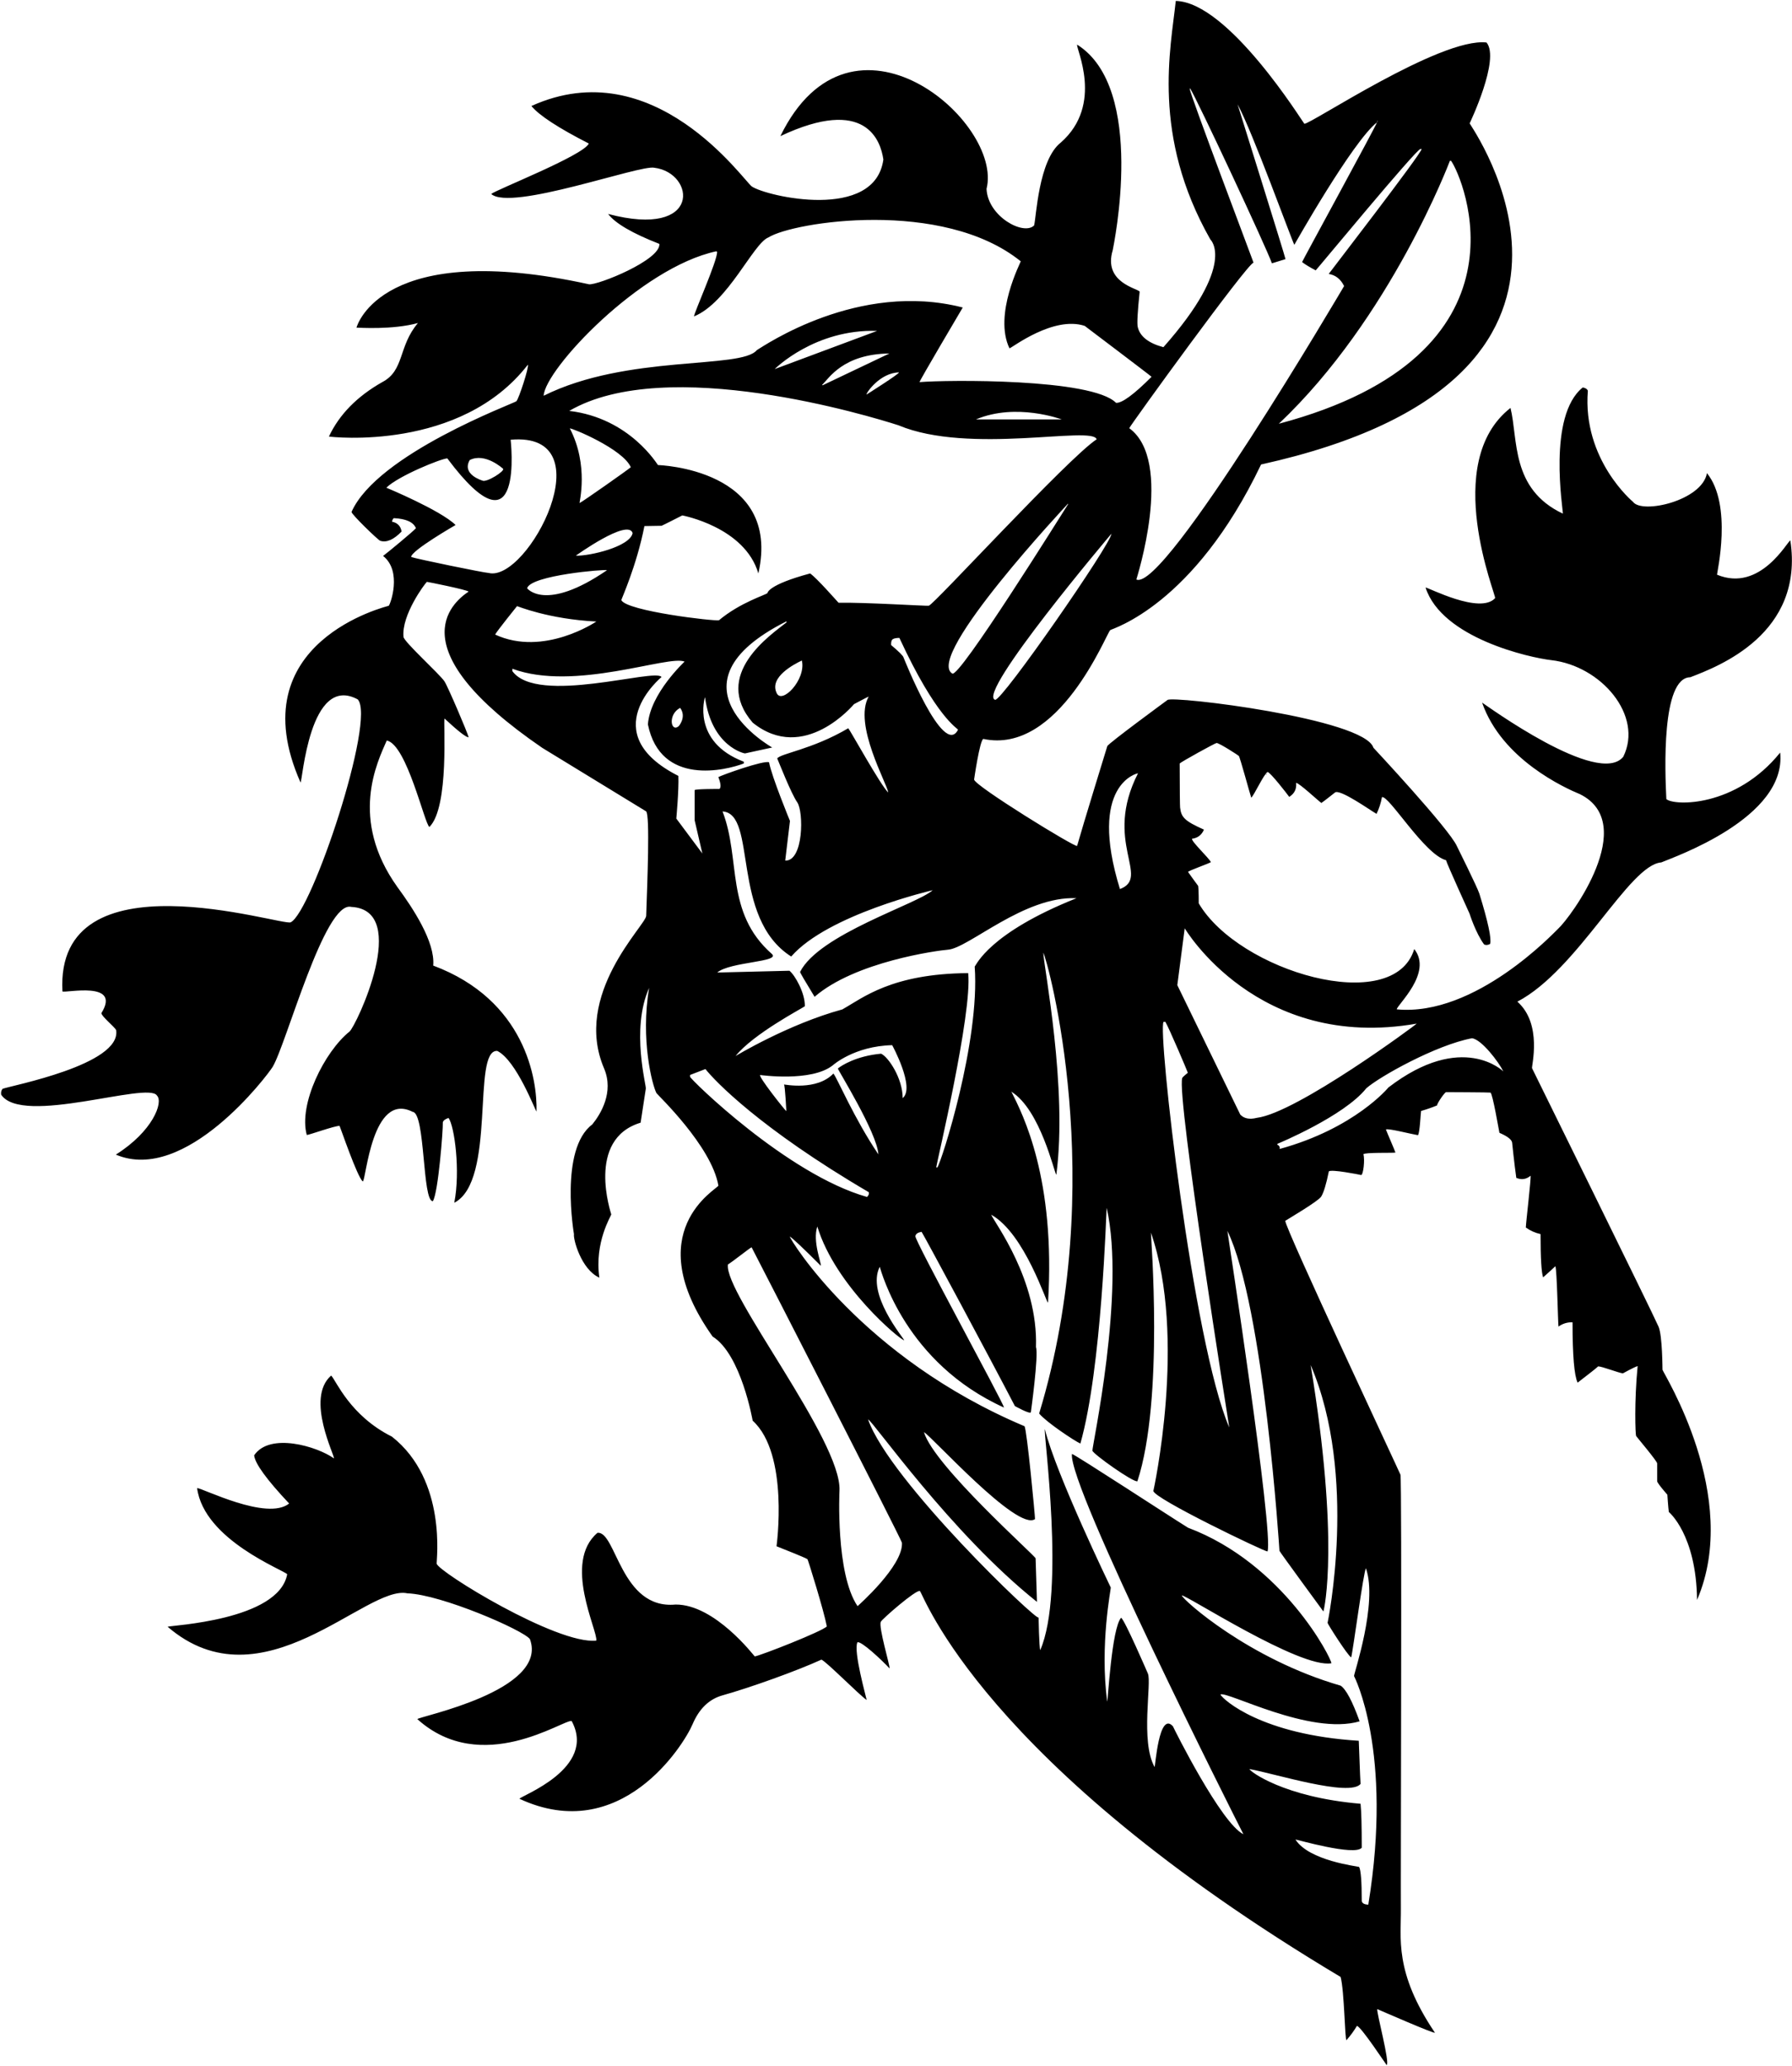 <?xml version="1.0" encoding="UTF-8"?>
<svg xmlns="http://www.w3.org/2000/svg" xmlns:xlink="http://www.w3.org/1999/xlink" width="544pt" height="627pt" viewBox="0 0 544 627" version="1.1">
<g id="surface1">
<path style=" stroke:none;fill-rule:nonzero;fill:rgb(0%,0%,0%);fill-opacity:1;" d="M 505.855 242.469 C 505.441 234.238 504.285 205.613 513.113 205.508 C 521.723 202.203 547.766 192.301 543.5 164 C 542.727 164 534.453 179.879 521.238 174.387 C 521.184 173.883 526.023 153.258 518.184 143.57 C 516.711 151.93 498.488 156.074 495.738 152.285 C 495.738 152.285 480.328 139.504 482.027 118.559 C 481.812 118.035 481.293 117.711 480.484 117.57 C 469.68 126.195 474.535 154.727 474.445 155.859 C 458.586 148.379 460.898 133.344 458.543 123.785 C 437.289 140.391 454.395 181.051 453.871 181.504 C 449.27 186.535 433.551 178.23 432.758 178.285 C 437.734 193.633 464.328 199.559 470.926 200.316 C 486.07 202.039 498.961 217.148 492.773 229.641 C 485.207 238.887 451.141 213.934 449.918 213.199 C 455.926 230.457 475.039 239.094 479.691 241.016 C 497.629 249.98 476.891 278.301 472.953 281.875 C 471.91 282.809 447.938 308.543 424.023 306.277 C 423.938 305.074 435.07 295.234 429.324 287.984 C 423.094 308.543 376.062 294.789 363.902 274.113 C 363.902 274.113 363.922 269.961 363.723 268.812 C 363.723 268.812 361.297 265.543 360.633 264.555 C 361.531 263.926 366.613 262.184 367.602 261.605 C 366.832 260.152 361.711 255.426 361.855 254.508 C 363.598 254.293 364.801 253.359 365.484 251.742 C 359.605 249.117 358.582 248.004 358.242 245.039 C 358.188 244.535 358.133 240.078 358.117 231.672 C 358.547 231.184 368.934 225.438 369.328 225.453 C 370.246 225.508 375.961 229.227 376.066 229.371 C 376.48 229.91 379.465 241.016 379.84 242.039 C 380.613 241.52 383.648 234.887 384.816 234.238 C 385.805 234.547 390.676 240.836 391.375 241.805 C 392.957 240.816 393.656 239.398 393.461 237.547 C 394.484 237.652 400.109 242.938 401.133 243.656 C 402.086 243.008 405.246 240.492 405.246 240.492 C 406.738 239.27 416.102 245.973 417.879 246.961 C 418.652 245.344 419.211 243.656 419.516 241.895 C 421.582 241.195 432.41 259.297 438.977 261.016 C 439.117 261.875 446.109 277.223 446.109 277.223 C 446.109 277.223 447.961 283.098 450.527 286.582 C 451.07 286.852 451.68 286.801 452.363 286.422 C 452.812 284.805 451.734 279.719 449.094 271.184 C 448.5 269.277 442.281 256.773 442.281 256.773 C 440.035 251.617 416.93 226.891 416.93 226.891 C 414.219 218.035 355.797 211.023 354.414 212.406 C 354.414 212.406 336.266 225.703 336.141 226.422 C 336.141 226.422 328.539 251.078 326.977 256.684 C 326.453 257.258 295.781 238.391 295.711 236.539 C 295.711 236.539 297.383 224.805 298.496 224.215 C 321.492 229.129 335.836 192.211 337.039 191.203 C 337.598 190.738 362.309 183.871 382.824 140.945 C 501.621 114.66 446.035 37.734 446.145 37.43 C 446.145 37.43 455.48 17.938 451.266 12.898 C 437.289 11.281 397.574 37.914 395.957 37.555 C 395.453 37.051 372.957 0.637 356.93 0.285 C 355.438 14.645 349.441 41.008 367.441 72.684 C 367.441 72.684 375.621 80.051 353.176 105.352 C 348.629 104.129 346.023 102.078 345.375 99.168 C 345.145 98.109 345.34 94.551 345.969 88.512 C 345.539 87.523 334.801 85.82 337.793 75.918 C 338.047 74.48 348.113 26.812 326.992 13.547 C 326.492 14.555 335.246 31.691 321.996 43.285 C 315.281 48.551 314.578 65.945 313.93 68.406 C 310.75 71.586 299.844 65.691 299.484 57.301 C 304.633 37.016 258.488 -2.914 236.898 41.309 C 262.926 29.031 267.363 42.785 268.164 48.406 C 265.59 67.188 232.746 59.602 228.254 56.602 C 225.828 54.984 198.594 15.277 161.32 32.164 C 163.641 35.004 169.445 38.793 178.75 43.555 C 177.074 47.219 150.504 57.605 149.121 58.863 C 155.113 64.191 194.379 49.883 198.645 50.902 C 211.113 52.449 213.234 72.512 184.609 64.922 C 186.746 67.758 191.941 70.797 200.172 74.012 C 200.547 78.953 181.41 86.59 178.805 86.266 C 116.184 72.512 108.387 98.684 108.223 99.422 C 109.121 99.422 119.176 100.129 126.875 98.02 C 120.84 105.121 122.836 112.441 116.004 115.969 C 108.352 120.316 102.977 125.816 99.852 132.465 C 100.621 132.609 139.809 137.062 160.242 110.668 C 160.676 111.316 157.457 121.129 156.758 121.754 C 156.039 122.402 114.52 137.73 106.715 155.34 C 106.68 156.074 114.781 163.891 115.41 164.09 C 117.316 164.719 119.488 163.785 121.914 161.285 C 121.629 159.633 120.676 158.645 119.023 158.305 C 119.059 157.855 119.238 157.496 119.543 157.227 C 123.266 157.406 125.512 158.43 126.266 160.281 C 125.527 161.18 117.551 167.789 116.293 168.691 C 122.172 173.336 118.484 183.461 118 183.82 C 117.855 183.926 72.258 194.633 91.227 237.422 C 91.82 237.438 93.887 204.281 108.602 212.227 C 114.184 218.258 94.641 276.824 88.242 279.863 C 85.617 281.102 16.688 258.52 18.953 300.832 C 19.781 301.426 36.984 297.453 30.777 307.426 C 30.797 308.379 34.676 311.508 35.254 312.547 C 36.984 323.074 3.305 329.422 0.789 330.391 C 0.395 330.82 0.25 331.414 0.355 332.172 C 6.707 341.711 44.973 328.066 47.633 332.422 C 49.699 334.469 46.305 343.371 35.164 350.355 C 56.285 359.344 81.219 326.277 82.762 323.742 C 86.895 316.949 98.547 273.16 106.645 275.191 C 124.832 276.156 108.043 311.453 106.105 313.016 C 98.52 319.105 90.559 335.055 93.129 344.406 C 94.027 344.336 101.738 341.551 103.086 341.641 C 103.316 342.035 108.477 357.234 110.129 358.492 C 111.137 358.312 112.855 331.062 125.277 337.383 C 129.16 337.715 128.16 364.668 131.402 364.477 C 133.059 361.98 134.531 342.375 134.422 340.832 C 134.352 340.203 134.926 339.664 136.164 339.23 C 137.961 341.656 139.809 355.352 137.906 364.965 C 150.789 358.348 143.137 318.414 150.953 318.891 C 156.777 321.742 162.523 337.109 162.867 337.273 C 163.152 327.59 159.441 303.441 131.512 292.996 C 132.152 285.805 125.312 275.516 120.656 269.188 C 105.867 248.535 114.566 231.223 117.406 224.699 C 123.504 225.91 128.906 250.16 130.359 250.934 C 136.48 244.879 134.531 218.859 134.941 218.031 C 138.984 221.785 141.41 223.691 142.258 223.746 C 142.059 222.559 135.895 208.184 134.926 206.746 C 133.414 204.504 122.598 194.727 122.492 193.254 C 121.84 186.645 128.961 177.098 129.59 176.559 C 129.91 176.578 141.574 178.914 142.258 179.508 C 137.012 183.047 120.84 196.961 164.609 226.926 C 164.789 227.035 196.129 246.188 196.129 246.188 C 197.367 247.121 196.484 268.328 196.164 277.902 C 196.074 280.742 173.746 301.777 183.406 324.266 C 186.395 331.395 182.398 338.012 179.793 341.207 C 169.754 348.695 174.242 374.504 174.242 374.504 C 173.953 375.871 176.379 385.195 181.949 387.691 C 180.402 376.98 185.543 368.914 185.562 368.504 C 185.562 368.305 177.742 345.703 194.473 340.668 L 196.043 330.395 C 196.383 329.84 191.383 312.426 197.062 299.754 C 194.379 315.422 198.016 329.332 199.289 331.703 C 199.523 332.152 216.008 347.699 218.086 359.77 C 217.707 360.848 193.715 373.652 216.324 405.555 C 224.992 410.922 228.488 431.09 228.488 431.09 C 239.633 441.203 235.73 469.199 235.73 469.199 C 237.906 470.062 244.824 472.793 245.129 473.137 C 245.309 473.316 250.141 488.875 251.004 493.512 C 249.676 495.004 230.969 502.336 229.117 502.621 C 228.922 502.496 217.008 486.789 205.074 486.883 C 188.391 488.453 187.059 464.496 181.375 465.121 C 170.754 474.145 181.535 494.859 181.016 497.824 C 169.09 499.102 132.93 476.891 132.555 474.465 C 132.43 473.691 135.812 449.188 118.988 435.941 C 106.199 429.559 102.043 418.906 100.531 417.395 C 92.555 424.344 101.914 442.176 101.344 442.516 C 96.328 438.922 81.906 434.547 77.156 441.602 C 77.371 444.043 80.91 448.93 87.777 456.227 C 81.02 461.613 61.324 451.465 59.836 451.555 C 61.941 467.379 86.445 476.512 87.184 477.699 C 84.57 491.781 51.641 493.188 50.887 493.621 C 79.691 518.402 111.191 480.691 123.695 483.484 C 133.918 483.828 158.805 494.609 160.871 497.375 C 166.648 513.078 126.984 520.859 126.695 521.652 C 146.242 539.254 171.168 521.613 173.539 522.227 C 181.289 536.594 158.031 544.938 157.691 545.82 C 188.391 560.105 207.555 529.559 210.25 523.195 C 212.246 518.488 215.281 515.559 219.359 514.43 C 227.754 512.09 242.004 506.969 249.367 503.594 C 251.094 504.402 260.688 514.176 263.098 515.848 C 262.988 515.094 258.98 500.934 260.293 498.344 C 261.445 497.844 267.84 503.879 270.051 506.27 C 270.176 505.301 266.637 493.711 267.391 492.109 C 267.785 491.266 278.047 482.336 279.25 482.766 C 280.348 483.773 297.977 534.816 406.973 599.887 C 408.121 604.199 408.25 619.059 408.754 619.059 C 409.938 617.73 410.996 616.293 411.914 614.746 C 413.082 614.766 420.883 626.66 420.953 626.625 C 421.996 625.941 417.844 610.668 418.098 609.645 C 418.922 609.984 435.488 617.246 435.598 616.797 C 423.094 598.266 425.391 588.082 425.266 578.918 C 425.176 572.555 425.625 449.633 425.141 447.492 C 425.051 447.078 389.992 372.438 390.172 370.441 C 390.91 369.957 400.164 364.531 401.062 363.113 C 401.816 361.926 402.605 359.355 403.398 355.438 C 404.242 354.758 412.348 356.355 413.227 356.555 C 413.836 356.52 414.395 351.953 413.891 350.246 C 414.32 349.637 422.77 349.906 423.613 349.742 C 423.484 349.188 421.008 343.562 420.719 342.719 C 421.652 342.375 428.031 344.047 430.457 344.461 C 431.031 343.598 431.23 338.297 431.395 337.109 C 433.027 336.645 434.645 336.086 436.227 335.441 C 436.387 334.543 438.617 331.398 438.992 331.398 C 438.992 331.398 452.273 331.449 452.469 331.539 C 453.137 331.883 455.004 342.934 455.184 343.742 C 457.68 344.82 458.977 345.844 459.047 346.797 C 459.047 346.797 459.656 352.836 460.305 357.414 C 461.887 358.082 463.324 357.863 464.637 356.77 C 464.832 357.559 463.27 370.641 463.195 372.473 C 464.547 373.445 466.035 374.109 467.672 374.469 C 467.672 381.727 467.922 386.094 468.445 387.605 C 469.703 386.488 470.941 385.375 472.164 384.227 C 472.648 385.195 472.953 401.367 473.117 402.535 C 474.391 401.621 475.812 401.188 477.375 401.242 C 477.375 411.305 477.895 417.414 478.922 419.551 C 482.531 416.785 484.617 415.133 485.156 414.609 C 486.305 414.609 491.461 416.621 492.664 416.73 C 492.664 416.73 496.098 414.828 497.141 414.52 C 496.078 425.391 496.457 435.312 496.672 435.723 C 496.816 435.992 503.07 443.359 503.07 444.062 L 503.07 449.453 C 503.07 450.062 506.16 453.551 506.16 453.551 C 506.16 453.551 506.43 457.629 506.609 458.797 C 506.609 458.797 514.934 465.605 515.18 485.48 C 528.688 454.07 504.887 416.66 504.688 415.637 C 504.672 415.547 504.672 405.285 503.484 402.555 C 501.723 398.457 465.086 324.137 465.086 324.137 C 464.852 323.652 468.348 310.762 460.629 303.941 C 478.996 294.348 494.523 262.402 504.309 261.695 C 508.102 260.078 542.441 248.203 540.41 228.363 C 526.914 245.098 508.102 244.555 505.855 242.469 Z M 359.645 281.68 C 359.645 281.68 381.723 319.082 430.082 310.605 C 430.062 310.789 393.699 337.715 381.512 339.203 C 379.32 339.754 377.652 339.422 376.512 338.211 L 357.398 298.93 Z M 353.227 310.066 L 353.766 310.066 C 354.824 311.766 360.488 325.113 360.594 325.52 C 360.594 325.52 358.816 326.93 358.891 327.141 C 357.098 332.391 373.172 433.156 373.172 433.156 C 362.09 407.594 351.344 312.461 353.227 310.066 Z M 345.465 234.652 C 334.801 255.523 349.441 266.172 339.984 269.781 C 330.145 237.891 345.344 234.605 345.465 234.652 Z M 326.797 272.551 C 300.195 283.145 296.375 292.848 295.891 293.305 C 297.531 316.086 285.797 352.516 284.57 354.219 C 284.461 354.23 284.34 354.23 284.211 354.219 C 284.273 353.168 295.203 307.434 293.914 295.281 C 270.578 295.457 261.934 302.824 255.715 306.293 C 239.301 310.762 223.297 320.438 223.297 320.438 C 228.652 313.758 243.281 306.094 244.32 305.344 C 244.453 301.398 241.309 295.84 239.648 294.562 L 217.727 295.102 C 221.664 291.797 237.086 291.949 234.309 289.465 C 220.004 276.82 224.992 260.848 219.344 246.227 C 229.984 246.875 221.664 278.484 240.188 290.25 C 251.281 277.488 283.133 270.125 283.133 270.125 C 278.465 274.355 248.617 283.477 242.883 294.922 C 242.902 295.188 244.371 297.703 247.285 302.469 C 259.598 291.797 284.641 288.41 287.766 288.176 C 294.074 287.695 310.844 271.828 326.797 272.551 Z M 266.656 350.281 C 259.266 339.379 254.051 326.898 252.996 325.754 C 247.953 331.062 238.207 329.051 237.996 329.078 C 238.324 329.422 238.715 337.164 238.715 337.164 C 238.395 337.074 229.793 326.203 230.809 326.203 C 230.809 326.203 246.289 328.398 252.777 323.281 C 252.777 323.281 259.266 317.418 270.844 317.148 C 270.844 317.148 277.902 330.062 274.023 333.211 C 274.031 327.148 269.609 320.637 267.465 319.734 C 259.934 320.41 255.367 323.363 254.348 324.227 C 254.316 324.605 266.254 343.703 266.656 350.281 Z M 232.984 179.953 C 232.578 180.492 224.77 182.762 218.266 188.203 C 216.988 188.578 190.164 185.426 188.617 182.094 C 188.598 181.863 193.27 171.672 195.625 159.633 L 200.836 159.543 C 200.953 159.543 207.125 156.398 207.125 156.398 C 207.125 156.398 226.102 159.914 230.215 174.008 C 237.414 142.164 199.738 141.117 199.738 141.117 C 199.621 141.105 191.273 126.859 172.805 124.684 C 202.363 107.449 264.277 126.316 272.75 129.051 C 294.207 138.062 331.809 129.078 332.906 133.309 C 324.152 139.062 283.508 183.5 281.953 183.805 C 281.32 183.93 262.219 182.734 254.562 182.902 C 253.859 182.16 248.074 175.543 245.938 174.008 C 232.984 177.48 232.984 179.953 232.984 179.953 Z M 235.695 210.125 C 233.645 205.445 240.902 201.625 243.422 200.422 C 244.793 206.277 237.137 214.098 235.695 210.125 Z M 172.984 130.004 C 173.344 129.75 189.055 136.176 191.492 141.773 C 190.742 142.477 176.918 152.188 175.949 152.645 C 175.777 152.59 178.852 141.277 172.984 130.004 Z M 174.797 168.617 C 174.797 168.617 190.609 157.254 192.047 161.75 C 191.273 165.902 178.938 168.766 174.797 168.617 Z M 184.27 173.02 C 165.539 185.867 160.012 178.5 160.012 178.5 C 161.105 174.555 183.742 172.68 184.27 173.02 Z M 249.754 116.898 C 249.68 116.863 249.594 116.859 249.512 116.867 C 251.699 114.727 255.938 107.449 269.996 107.258 Z M 272.906 113.004 C 273.035 113.43 263.023 119.742 263.023 119.742 C 263.023 119.051 267.254 113.105 272.906 113.004 Z M 235.172 111.996 C 235.172 111.996 247.285 99.797 266.258 100.41 C 248.285 107.117 235.172 111.996 235.172 111.996 Z M 296.266 127.273 C 308.516 122.09 322.32 127.273 322.32 127.273 Z M 271.059 193.938 C 271.805 193.508 273.035 193.578 273.035 193.578 C 284.223 217.758 290.613 220.898 290.824 221.43 C 286.391 230.164 274.281 199.484 274.281 199.484 C 274.133 198.965 272.875 197.715 270.52 195.734 C 270.469 194.77 270.648 194.172 271.059 193.938 Z M 289.043 204.359 C 280.73 199.121 324.203 152.848 324.203 152.848 L 324.262 152.969 C 322.582 155.562 290.879 206.445 289.043 204.359 Z M 302.09 212.355 C 296.203 210.602 337.398 161.953 337.398 161.953 C 337.398 164.891 304.188 212.766 302.09 212.355 Z M 440.504 48.801 C 444.004 53.59 467.461 107.559 388.215 128.582 C 422.207 96.469 440.145 48.801 440.145 48.801 C 440.266 48.789 440.383 48.789 440.504 48.801 Z M 418.258 36.711 C 418.27 36.84 418.238 36.961 418.168 37.066 L 418.137 36.828 L 418.078 36.711 Z M 380.539 79.707 C 380.551 79.59 361.246 28.613 361.137 26.879 L 361.312 26.879 C 363.367 30.086 384.406 75.027 386.109 79.887 C 386.426 79.848 389.777 78.742 390.242 78.629 C 390.133 77.812 375.688 31.641 375.688 31.641 C 380.203 39.906 392.121 72.879 392.922 74.285 C 392.922 74.285 410.543 43.02 418.008 37.121 C 418.07 37.613 395.262 79.328 395.273 79.527 C 396.184 80.23 397.562 81.066 399.406 82.043 C 399.68 81.863 429.949 45.207 431.215 45.207 L 431.57 45.207 C 431.605 46.477 403.551 82.797 403.359 83.121 C 405.434 83.461 406.988 84.688 408.031 86.805 C 407.848 87.066 353.438 179.879 344.965 175.84 C 344.973 175.695 356.543 139.949 342.809 129.93 C 343.309 128.77 378.805 79.773 380.539 79.707 Z M 217.512 76.238 C 217.52 76.348 217.582 76.41 217.688 76.422 C 217.836 79.016 210.602 95.148 210.684 96.008 C 221 91.809 228.652 73.84 233.266 72.047 C 240.824 67.293 286.219 60.199 309.871 79.297 C 309.891 79.531 301.527 95.469 306.453 105.711 C 307.457 105.352 319.828 95.805 329.277 98.883 C 329.277 98.883 349.59 114.23 349.582 114.336 C 344.191 119.727 340.598 122.359 338.801 122.242 C 331.477 114.77 287.305 115.262 279.145 115.953 C 278.969 115.773 292.262 93.312 292.262 93.312 C 260.598 85.152 231.938 104.957 229.762 106.234 C 224.992 112.109 190.387 107.449 165.039 120.086 C 165.391 112.125 194.379 81.16 217.512 76.238 Z M 142.602 139.594 C 147.293 137.23 152.695 142.223 152.695 142.223 C 153.484 142.84 147.637 146.566 146.406 145.816 C 146.406 145.816 140.059 143.969 142.602 139.594 Z M 148.367 173.863 C 147.031 173.832 126.207 169.551 124.828 169.012 C 124.676 167.141 138.305 159.309 138.305 159.309 C 133.641 154.758 117.281 147.988 117.281 147.988 C 120.949 144.387 134.031 139.113 135.789 139.094 C 159.328 170.562 155.016 133.434 155.016 133.434 C 184.176 130.852 160.215 176.773 148.367 173.863 Z M 156.953 183.926 C 157.047 183.895 166.43 187.863 181.031 188.598 C 181.031 188.598 165.098 199.398 150.309 192.551 C 150.84 191.512 156.953 183.926 156.953 183.926 Z M 205.938 235.445 C 180.238 222.414 200.816 205.438 200.816 205.438 C 199.039 202.617 163.102 214.098 155.535 203.641 L 155.535 202.922 C 174.414 209.938 203.031 198.625 207.824 200.766 C 207.824 200.766 197.375 210.438 196.684 219.812 C 200.535 238.723 220.504 233.688 225.793 231.672 L 225.793 231.133 C 209.852 225.078 213.949 211.543 214.023 211.547 C 216.008 226.574 226.016 228.648 226.152 228.617 L 234.418 226.82 C 234.418 226.82 200.535 207.773 238.73 188.547 C 238.719 188.648 238.746 188.738 238.82 188.816 C 233.879 192.711 216.008 204.781 228.488 219.273 C 244.125 231.898 259.246 213.672 259.246 213.672 C 259.246 213.672 263.602 211.355 263.707 211.367 C 258.934 219.754 269.418 238 269.637 240.477 C 267.363 238.375 258.051 221.508 257.508 220.98 C 246.621 227.406 236.855 228.656 235.945 230.145 C 236.348 231.035 240.152 240.789 242.012 243.441 C 244.004 246.285 243.961 261.348 238.371 261.141 L 239.809 249.102 C 239.809 249.102 234.305 235.77 233.461 231.312 C 231.898 230.609 218.996 235.234 218.066 235.805 C 218.805 237.672 218.926 238.871 218.426 239.398 C 218.426 239.398 210.879 239.379 210.879 239.758 L 210.879 248.922 L 213.215 258.984 L 205.309 248.383 C 205.309 248.383 206.117 239.66 205.938 235.445 Z M 206.027 220.367 C 203.586 222.336 202.699 216.758 206.477 214.797 C 208.52 217.59 206.027 220.367 206.027 220.367 Z M 209.477 326.727 L 209.477 326.188 L 214.148 324.391 C 216.945 327.934 230.648 342.375 263.742 361.766 C 263.883 362.246 263.703 362.727 263.203 363.203 C 238.969 356.352 209.477 327.402 209.477 326.727 Z M 260.328 487.367 C 253.609 477.473 254.844 452.34 254.844 452.34 C 255.605 437.211 219.668 392.289 220.977 383.688 C 222.078 383.086 227.926 378.445 228.164 378.477 C 230.773 383.445 273.844 467.441 273.805 468.141 C 274.242 475.145 260.328 487.367 260.328 487.367 Z M 397.875 414.191 C 412.336 447.859 403.016 492.445 403.016 492.445 C 402.965 492.68 409.121 502.402 410.184 502.91 C 410.746 500.898 413.965 476.496 414.668 475.906 C 418.324 486.457 410.926 508.047 411.047 508.578 C 411.047 508.578 422.98 531.379 415.379 577.941 C 414.168 577.902 413.5 577.535 413.387 576.824 C 413.387 570.91 413.117 567.465 412.586 566.5 C 412.078 566.289 397.359 564.656 393.262 558.18 C 393.293 558.062 411.336 563.324 413.387 560.66 C 413.387 554.109 413.27 549.668 413.027 547.332 C 389.707 545.355 379.27 537.414 379.316 536.805 C 386.922 538.16 409.672 545.355 413.027 541.32 C 412.887 539.785 412.527 528.555 412.488 528.219 C 383.051 526.387 371.43 515.855 370.48 514.195 C 372.254 512.938 397.691 526.723 412.742 522.32 C 410.535 516.195 408.617 512.594 406.988 511.5 C 379.059 503.43 359.047 485.422 358.762 484.129 C 359.707 483.672 394.699 506.422 404.172 504.695 C 404.289 503.43 389.707 474.48 360.645 463.566 C 354.742 459.906 326.441 441.398 325.414 441.184 C 324.152 450.852 374.645 551.113 377.465 556.578 C 370.738 553.34 356.426 524.684 356.066 523.824 C 351.773 519.066 350.707 536.371 350.496 536.176 C 346.117 528.387 349.695 510.562 348.461 507.809 C 348.461 507.809 341.297 491.211 340.328 490.902 C 337.465 494.109 336.301 516.367 336.121 516.328 C 333.805 499.102 337.305 481.98 337.199 481.723 C 337.199 481.723 320.492 447.191 317.195 433.672 C 316.672 434.488 323.488 483.129 315.785 500.711 C 315.449 499.871 315.277 490.797 315.277 490.797 C 315.277 492.496 269.914 449.188 263.527 430.715 C 264.906 431.035 288.551 465.16 314.793 486.074 C 314.754 484.922 314.379 472.867 314.379 472.867 C 314.379 472.156 283.559 444.863 280.488 434.578 C 282.734 435.699 308.848 464.828 314.199 460.953 C 314.254 460.273 311.73 433.738 311.012 432.773 C 261.598 411.922 239.832 376.09 239.734 375.184 C 240.73 375.82 243.883 378.793 249.184 384.094 C 249.363 383.238 246.621 376.648 248.113 372.164 C 253.609 390.289 273.32 406.652 274.496 406.695 C 274.219 405.887 262.926 392.621 267.062 384.395 C 267.633 386.105 274.906 413.586 304.781 427.105 C 304.715 425.816 277.523 376.211 277.883 375.102 C 278.008 374.398 278.637 373.965 279.773 373.797 C 280.824 375.438 300.977 412.941 308.09 426.656 C 308.09 426.656 312.656 429.211 312.941 428.543 C 312.941 428.543 315.352 411.047 314.492 408.793 C 315.172 388.297 301.914 371.059 300.902 368.59 C 311.176 374.32 317.793 395.848 318.152 395.25 C 320.492 357.68 310.523 338.141 307.012 331.258 C 315.836 336.719 320.055 355.93 320.668 356.488 C 324.152 330.062 316.852 293.371 316.715 289.074 C 317.961 291.188 336.797 358.68 315.457 428.918 C 317.598 431.531 326.129 437.199 327.969 438.035 C 334.469 415.246 335.828 367.605 335.949 366.445 C 341.789 392.289 331.422 439.215 331.629 440.199 C 331.855 441.227 344.082 449.922 345.285 449.469 C 353.438 424.566 349.309 374.727 349.391 374.031 C 360.426 405.93 350.137 452.375 350.137 452.375 C 349.84 454.508 383.918 470.859 384.781 470.777 C 386.711 465.16 372.637 373.871 372.598 373.5 C 383.719 396.281 388.41 470.586 388.41 470.586 C 388.426 470.828 401.68 488.91 401.746 488.988 C 402.055 488.043 406.676 467.492 397.875 414.191 Z M 421.492 329.977 C 421.492 329.977 411.336 342.375 388.445 348.648 C 388.613 348.102 388.371 347.652 387.73 347.301 C 387.727 347.156 387.781 347.066 387.906 347.031 C 387.906 347.031 408.008 338.715 414.77 330.23 C 418.805 326.672 435.961 317.086 446.848 315.047 C 449.75 315.367 454.988 322.281 456.371 325.109 C 456.371 325.109 443.945 312.758 421.492 329.977 "/>
<path style=" stroke:none;fill-rule:nonzero;fill:rgb(0%,0%,0%);fill-opacity:1;" d="M 384.297 235.086 L 384.477 235.086 L 384.445 234.844 L 384.387 234.727 C 384.398 234.855 384.367 234.977 384.297 235.086 "/>
</g>
</svg>
